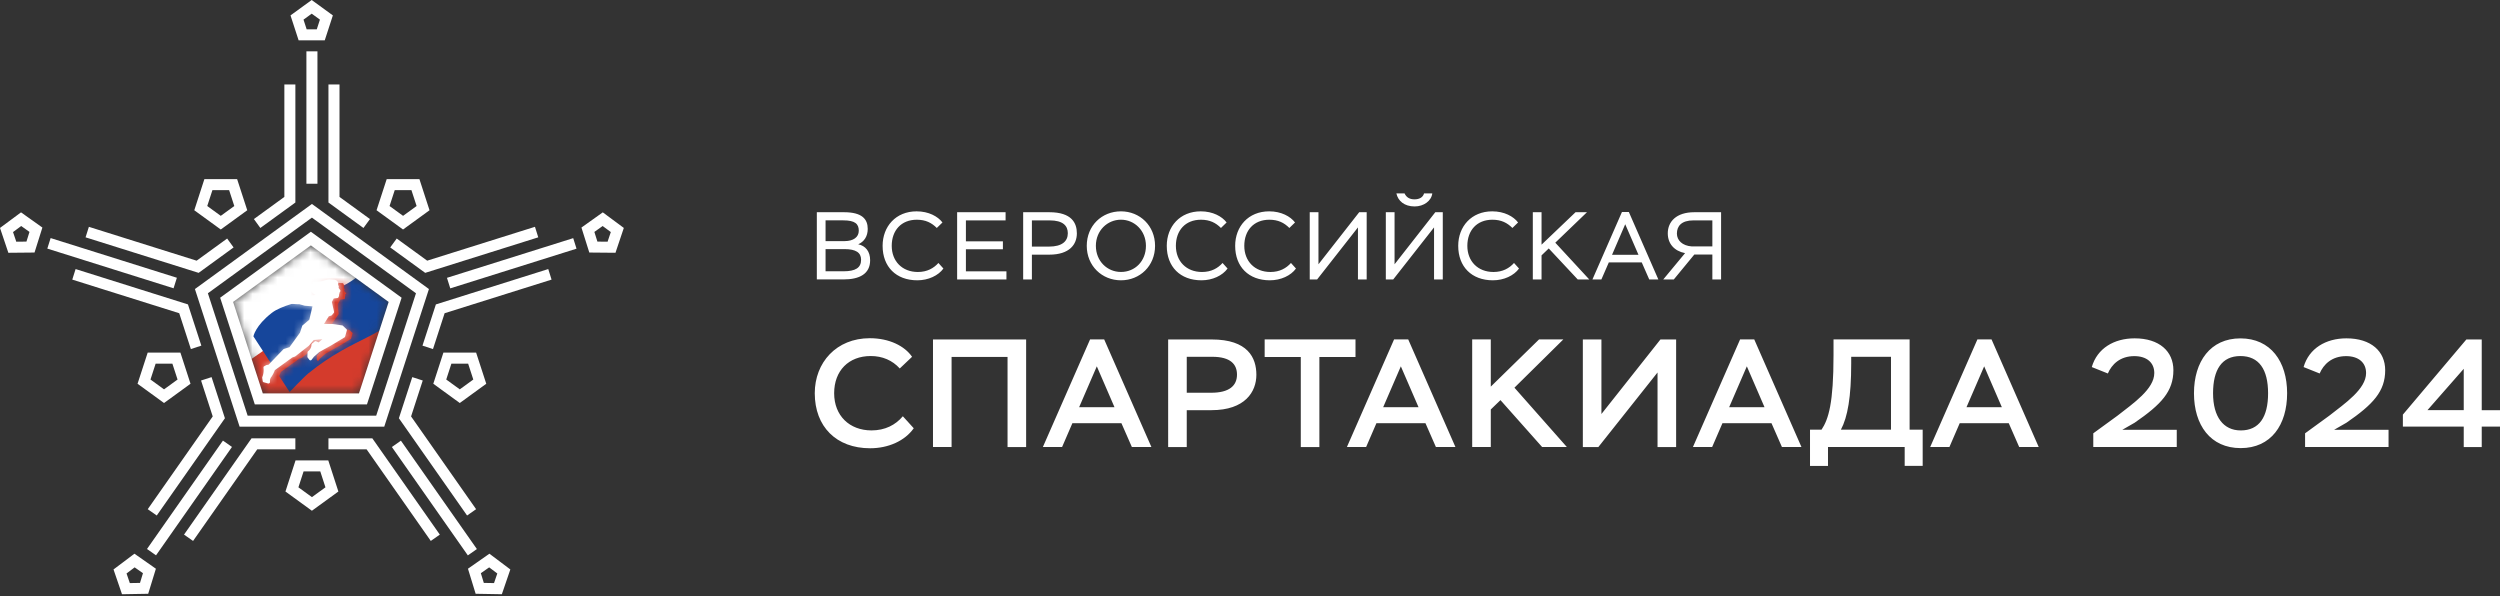<svg width="302" height="72" fill="none" xmlns="http://www.w3.org/2000/svg"><rect width="100%" height="100%" fill="#333333" stroke="none"/><mask id="a" style="mask-type:luminance" maskUnits="userSpaceOnUse" x="28" y="29" width="19" height="19"><path d="M28.16 36.474l3.587 11.045h11.61l3.588-11.045-9.39-6.829-9.396 6.829z" fill="#fff"/></mask><g mask="url(#a)"><mask id="b" style="mask-type:luminance" maskUnits="userSpaceOnUse" x="-14" y="-13" width="106" height="97"><path d="M91.176-12.396h-105.12v96.009h105.12v-96.009z" fill="#fff"/></mask><g mask="url(#b)"><path d="M47.4 45.514l-9.778 6.804c-1.055.734-2.495.443-3.204-.646l-5.132-7.88c-.709-1.089-.426-2.579.625-3.313l9.779-6.803c1.055-.735 2.494-.444 3.203.645l5.132 7.88c.71 1.089.427 2.579-.624 3.313z" fill="#D43B2C"/><path d="M43.864 33.984l-2.389-3.672c-1.013-1.558-3.102-1.954-4.642-.882l-7.965 5.537c-1.54 1.072-1.97 3.22-.953 4.778l2.388 3.672 13.56-9.433z" fill="#fff"/><path d="M37.284 45.075c5.694-4.634 9.686-4.356 10.877-7.846-.309-.624-3.6-5.533-3.6-5.533l.223.017c-2.975 4.322-9.67 4.322-11.936 6.073-2 1.545-2.236 2.845-2.236 2.845l4.376 6.732s1.655-1.769 2.296-2.292" fill="#16469B"/></g></g><path d="M40.623 34.266a8.084 8.084 0 01-.743.245c-.405.11-.882.08-.882.08l.49.262-.706.093-.502-.144.308.435c.03.042.785.291.785.291l-.62-.008c.101.101.367.304.658.405.346.118.642.085.785.055l-.46.173-.557-.008-.27 1.004-.464 1.929-.853.721-.27.824-1.325 1.831-.722.228-1.844 1.92-.279.03-.21.114a2.426 2.426 0 01-.156 1.207l.05.355.468.126c-.004-.093 0-.223.042-.371.051-.165.136-.266.19-.346.102-.14.287-.477.389-.785l2.186-1.592.346-.122 1.63-1.275.62-.734 1.789-.169-1.05.916-.406-.181-.287.223a1.257 1.257 0 01-.477.933l-.021.494.156.211.266-.342.671-.595 1.46-.81 1.596-.963.194-.692-.397-.375-1.16-.165H39.69l1.215-1.756-.126-1.156.316-.587c.178-.02.355-.046.528-.067a.4.4 0 00.038-.114c.008-.047 0-.089 0-.114 0-.013 0-.038.008-.068.013-.042.03-.055.038-.093 0-.017.005-.042 0-.076-.042-.05-.042-.071-.038-.088.017-.038.097-.017.135-.072.009-.013.013-.03.017-.042-.072-.093-.139-.186-.21-.279a.147.147 0 01-.03-.05c-.021-.08.042-.152.046-.157-.034-.088-.063-.177-.097-.265a.257.257 0 00.025-.178c-.033-.126-.038-.342-.228-.325-.075-.004-.19-.017-.312-.017-.13 0-.27.013-.371.051" fill="#D43B2C"/><mask id="c" style="mask-type:luminance" maskUnits="userSpaceOnUse" x="32" y="34" width="11" height="13"><path d="M40.623 34.266a8.084 8.084 0 01-.743.245c-.405.11-.882.08-.882.08l.49.262-.706.093-.502-.144.308.435c.03.042.785.291.785.291l-.62-.008c.101.101.367.304.658.405.346.118.642.085.785.055l-.46.173-.557-.008-.27 1.004-.464 1.929-.853.721-.27.824-1.325 1.831-.722.228-1.844 1.92-.279.03-.21.114a2.426 2.426 0 01-.156 1.207l.05.355.468.126c-.004-.093 0-.223.042-.371.051-.165.136-.266.19-.346.102-.14.287-.477.389-.785l2.186-1.592.346-.122 1.63-1.275.62-.734 1.789-.169-1.05.916-.406-.181-.287.223a1.257 1.257 0 01-.477.933l-.021.494.156.211.266-.342.671-.595 1.46-.81 1.596-.963.194-.692-.397-.375-1.16-.165H39.69l1.215-1.756-.126-1.156.316-.587c.178-.02.355-.046.528-.067a.4.4 0 00.038-.114c.008-.047 0-.089 0-.114 0-.013 0-.038.008-.068.013-.042.03-.055.038-.093 0-.017.005-.042 0-.076-.042-.05-.042-.071-.038-.088.017-.038.097-.017.135-.072.009-.013.013-.03.017-.042-.072-.093-.139-.186-.21-.279a.147.147 0 01-.03-.05c-.021-.08.042-.152.046-.157-.034-.088-.063-.177-.097-.265a.257.257 0 00.025-.178c-.033-.126-.038-.342-.228-.325-.075-.004-.19-.017-.312-.017-.13 0-.27.013-.371.051" fill="#fff"/></mask><g mask="url(#c)"><path d="M91.088-11.995H-14.033v96.009h105.12v-96.009z" fill="#D43B2C"/></g><path d="M32.456 46.164l-.557-.152-.06-.396v-.013a2.22 2.22 0 00.14-.46c.042-.236.05-.481.021-.726v-.034l.245-.135.274-.03 1.84-1.916.718-.227 1.313-1.815.274-.832.852-.721.448-1.862-1.11-.088-.659-.177a9.024 9.024 0 01-2.232-.296l-.764.258-.021-.026c-.043-.05-.026-.135.059-.261.02-.034.042-.064.059-.09-.093-.008-.203-.003-.308-.003-.313 0-.608 0-.642-.17l-.008-.041.734-.24h.009l1.215.168 1.671-.038.975.059.503.008.848-.16.553.009.148-.055c-.144 0-.304-.026-.477-.085a1.987 1.987 0 01-.676-.413l-.084-.08h.443c-.494-.165-.515-.195-.523-.207l-.384-.54.62.172.553-.071-.549-.296.211.013s.473.025.87-.08c.063-.017.13-.038.198-.055.22-.064.448-.127.608-.148h.004l.481.038c.203-.017.38.084.418.24a.323.323 0 01-.021.195l.101.274-.02.021s-.052.055-.035.11c0 .013.009.025.017.034l.224.295v.021c-.008.021-.013.042-.025.06-.03.042-.076.054-.11.063h-.017c0 .008.013.017.025.033l.009.009v.013a.174.174 0 010 .092c-.004.026-.013.043-.021.06-.005.012-.013.02-.017.038 0 .016-.004.033-.004.05a.426.426 0 010 .127.326.326 0 01-.047.126l-.012.021-.528.068-.295.549.282 1.24-.232.275-.346.101-.78 1.237h1.295l1.178.169.426.405-.207.738-1.612.971-1.456.806-.663.587-.3.384-.202-.27.02-.532.018-.013a1.209 1.209 0 00.46-.899v-.02l.325-.254.405.181.92-.801-1.63.156-.607.726-1.633 1.283-.346.122-2.17 1.579a3.54 3.54 0 01-.388.785c-.004.008-.013.017-.017.025-.055.076-.122.164-.164.304a.962.962 0 00-.043.35v.063l-.008.017zm-.477-.223l.38.105c0-.114.017-.22.046-.325.05-.152.123-.257.182-.333.004-.009.012-.017.017-.026.093-.13.278-.468.38-.772v-.013L33 44.57l2.19-1.595.347-.123 1.62-1.266.63-.747 1.95-.186-1.182 1.03-.41-.181-.249.194a1.213 1.213 0 01-.101.422c-.101.245-.258.41-.38.506l-.017.456.11.152.232-.3.68-.599h.004l1.46-.81 1.578-.95.182-.646-.363-.346-1.144-.164h-1.456l.89-1.414.355-.102.186-.219-.279-1.232.338-.62.528-.068a.266.266 0 00.025-.173.3.3 0 01.008-.089c.005-.025.017-.042.022-.055.004-.013.012-.02.012-.034v-.042c-.03-.034-.055-.084-.038-.126.017-.038.055-.047.085-.051.025-.004.046-.013.054-.025l-.194-.258s-.03-.042-.038-.067a.209.209 0 01.038-.178l-.097-.261.009-.017c.017-.038.038-.093.02-.148-.029-.11-.168-.186-.328-.173h-.022l-.46-.038c-.151.021-.375.08-.586.144-.068.016-.135.038-.199.054a2.827 2.827 0 01-.7.085l.447.24-.857.114-.388-.11.228.321c.055.034.477.182.764.279l.287.093-.798-.013c.127.101.325.236.549.313.308.105.582.088.764.054l.025.089-.468.177-.562-.008-.848.16h-.004l-.507-.008-.97-.06-1.676.039-1.211-.17-.62.203c.08.064.333.06.527.06.143 0 .287 0 .4.012l.081.013-.055.063a.982.982 0 00-.169.266l.71-.24h.012a8.549 8.549 0 002.229.3h.004l.667.18 1.207.093-.482 1.997-.856.721-.27.82h-.005l-1.333 1.852-.726.228-1.849 1.925-.287.033-.177.097c.025.24.017.486-.025.722-.03.16-.072.317-.135.468l.046.313v-.004z" fill="#fff"/><path d="M32.456 46.333s-.03 0-.042-.004l-.558-.152a.174.174 0 01-.122-.135l-.059-.397c0-.03 0-.059.008-.084a2.256 2.256 0 00.152-1.118v-.035a.15.15 0 01.085-.164l.245-.135s.038-.017.059-.017l.21-.025 1.799-1.874s.042-.034.071-.042l.667-.212 1.266-1.751.266-.806a.152.152 0 01.051-.076l.81-.684.389-1.616-.916-.072s-.026 0-.038-.009l-.633-.173c-.224 0-.448-.012-.667-.03a9.57 9.57 0 01-1.536-.257l-.718.245a.172.172 0 01-.181-.05l-.022-.026c-.08-.093-.067-.202-.038-.295h-.118c-.337 0-.658-.021-.713-.304l-.008-.042a.162.162 0 01.11-.19l.734-.24c.02-.01.046-.01.067-.01l1.22.17 1.659-.038.987.059.477.008.684-.127a2.344 2.344 0 01-.393-.29l-.084-.085a.174.174 0 01-.042-.173.156.156 0 01-.06-.06l-.383-.544a.165.165 0 010-.194.162.162 0 01.181-.063l.587.164h.004l-.093-.05a.17.17 0 01-.08-.194.172.172 0 01.169-.123l.21.013s.457.021.815-.076l.195-.055c.227-.063.46-.13.628-.152h.038l.469.038c.283-.017.519.135.578.367a.434.434 0 01-.004.232l.08.22a.167.167 0 01-.03.164l.195.254a.17.17 0 01.033.126.28.28 0 01-.054.148c-.017.025-.038.042-.055.06 0 .033 0 .063-.009.096a.361.361 0 01-.034.093c0 .05 0 .11-.008.169a.747.747 0 01-.063.186l-.013.02a.17.17 0 01-.122.085l-.444.055-.227.418.265 1.182a.16.16 0 01-.033.143l-.232.274a.163.163 0 01-.08.051l-.288.084-.586.929h.996s.02 0 .034.004l1.169.169a.188.188 0 01.093.042l.426.405a.16.16 0 01.046.165l-.207.739a.16.16 0 01-.076.097l-1.612.97-1.443.802-.638.566-.287.371c-.033.043-.08.076-.135.064a.162.162 0 01-.13-.068l-.203-.27a.185.185 0 01-.034-.106l.021-.531a.16.16 0 01.064-.123 1.04 1.04 0 00.413-.789c0-.046.026-.114.063-.143l.326-.254a.163.163 0 01.168-.02l.308.134.452-.392-1.047.101-.565.671-.026.025-1.637 1.28s-.03.02-.046.025l-.321.114-2.106 1.532a3.714 3.714 0 01-.393.776l-.021.025a.775.775 0 00-.173.55v.062a.15.15 0 01-.06.14.162.162 0 01-.105.038l.009.025zm-.33-.528l.08.022a.991.991 0 01.039-.16c.059-.182.143-.3.202-.38l.14.067-.051-.038-.072-.055c.093-.127.266-.452.359-.726a.217.217 0 01.063-.097l2.203-1.604s.03-.017.043-.02l.316-.115 1.583-1.24.616-.735a.168.168 0 01.11-.06l1.95-.185a.17.17 0 01.169.101.161.161 0 01-.043.19l-1.181 1.03a.17.17 0 01-.178.026l-.316-.14-.114.089a1.452 1.452 0 01-.473.92l-.008.169.038-.047s.012-.017.02-.02l.68-.6s.021-.017.03-.021l1.46-.81 1.52-.912.135-.486-.254-.24-1.08-.156h-1.444a.167.167 0 01-.143-.089.183.183 0 01.004-.169l.89-1.41a.174.174 0 01.094-.071l.303-.089.097-.118-.261-1.148a.194.194 0 01.017-.118l.337-.62a.16.16 0 01.127-.085l.41-.05v-.026c0-.042 0-.089.012-.13.004-.026.013-.043.021-.06-.05-.097-.038-.177-.013-.228a.26.26 0 01.043-.067l-.08-.102a.352.352 0 01-.046-.359l-.073-.19a.158.158 0 01.009-.13c.017-.034.02-.047.017-.05 0-.013-.06-.056-.152-.047h-.03l-.464-.038c-.14.021-.346.08-.549.135l-.198.055c-.063.017-.127.03-.186.042a.177.177 0 01.055.156.166.166 0 01-.143.135l-.752.097c.14.05.334.118.528.182l.287.093a.171.171 0 01.114.185c-.013.08-.093.131-.165.14h-.122a1.4 1.4 0 00.608.025.165.165 0 01.19.122l.025.089a.165.165 0 01-.102.198l-.468.178-.063.012-.545-.008-.831.156h-.038l-.507-.009-.979-.059-1.481.034a8.3 8.3 0 001.06.152c.219.017.442.026.662.03.013 0 .034 0 .046.004l.65.177 1.195.093c.05 0 .092.03.122.068.03.038.038.088.025.135l-.48 1.996a.166.166 0 01-.056.089l-.819.692-.253.776s-.012.034-.025.047l-1.338 1.848a.18.18 0 01-.084.064l-.684.215-1.82 1.89a.157.157 0 01-.1.051l-.254.03-.05.03c.012.219 0 .438-.038.654-.03.156-.072.308-.127.455l.025.16.005.013zm1.503-9.745c.004.021.009.047.004.068l.14-.047-.144-.02zm7.234-1.33z" fill="#fff"/><path d="M38.993 34.17c-.405.11-.882.08-.882.08l.49.265-.705.093-.502-.143.308.434c.03.043.785.292.785.292l-.62-.009c.1.102.367.304.658.405a1.5 1.5 0 00.785.055l-.46.173-.557-.008-.849.16-.506-.008-.97-.06-1.676.039-1.22-.17c-.228.077-.684.225-.684.225.026.135.313.135.595.135.144 0 .287 0 .397.012 0 0-.236.283-.173.36l.747-.254c.456.118.98.22 1.562.27.236.021.464.03.68.03l.666.177 1.16.093-.463 1.928-.853.722-.27.823-1.325 1.832-.722.228-1.845 1.92-.278.03-.211.114a2.48 2.48 0 01-.156 1.207l.05.354.469.127c-.004-.093 0-.224.042-.372.05-.164.135-.265.19-.346.097-.139.287-.477.388-.785l2.187-1.59.346-.123L37.2 41.61l.62-.734 1.79-.17-1.051.917-.405-.182-.287.224a1.26 1.26 0 01-.477.933l-.022.494.157.21.266-.341.67-.595 1.461-.81 1.595-.963.194-.692-.396-.376-1.16-.164h-1.377l.836-1.326.35-.1.207-.246-.279-1.236.317-.587c.177-.021.354-.042.527-.068a.392.392 0 00.039-.114c.008-.046 0-.088 0-.113 0-.013 0-.038.008-.068.013-.042.03-.055.038-.093 0-.017.004-.042 0-.076-.042-.05-.042-.072-.038-.088.017-.034.097-.017.135-.072.008-.013.013-.03.017-.042-.072-.093-.14-.186-.211-.279-.009-.013-.021-.03-.03-.05-.02-.08.042-.152.047-.157-.034-.088-.064-.177-.097-.266a.247.247 0 00.025-.181c-.034-.127-.186-.224-.376-.207l-.48-.038c-.208.025-.528.127-.798.199" fill="#fff"/><mask id="d" style="mask-type:luminance" maskUnits="userSpaceOnUse" x="31" y="33" width="11" height="14"><path d="M38.993 34.17c-.405.11-.882.08-.882.08l.49.265-.705.093-.502-.143.308.434c.03.043.785.292.785.292l-.62-.009c.1.102.367.304.658.405a1.5 1.5 0 00.785.055l-.46.173-.557-.008-.849.16-.506-.008-.97-.06-1.676.039-1.22-.17c-.228.077-.684.225-.684.225.026.135.313.135.595.135.144 0 .287 0 .397.012 0 0-.236.283-.173.36l.747-.254c.456.118.98.22 1.562.27.236.021.464.03.68.03l.666.177 1.16.093-.463 1.928-.853.722-.27.823-1.325 1.832-.722.228-1.845 1.92-.278.03-.211.114a2.48 2.48 0 01-.156 1.207l.05.354.469.127c-.004-.093 0-.224.042-.372.05-.164.135-.265.19-.346.097-.139.287-.477.388-.785l2.187-1.59.346-.123L37.2 41.61l.62-.734 1.79-.17-1.051.917-.405-.182-.287.224a1.26 1.26 0 01-.477.933l-.022.494.157.21.266-.341.67-.595 1.461-.81 1.595-.963.194-.692-.396-.376-1.16-.164h-1.377l.836-1.326.35-.1.207-.246-.279-1.236.317-.587c.177-.021.354-.042.527-.068a.392.392 0 00.039-.114c.008-.046 0-.088 0-.113 0-.013 0-.038.008-.068.013-.042.03-.055.038-.093 0-.017.004-.042 0-.076-.042-.05-.042-.072-.038-.088.017-.034.097-.017.135-.072.008-.013.013-.03.017-.042-.072-.093-.14-.186-.211-.279-.009-.013-.021-.03-.03-.05-.02-.08.042-.152.047-.157-.034-.088-.064-.177-.097-.266a.247.247 0 00.025-.181c-.034-.127-.186-.224-.376-.207l-.48-.038c-.208.025-.528.127-.798.199" fill="#fff"/></mask><g mask="url(#d)"><path d="M91.176-12.396h-105.12v96.009h105.12v-96.009z" fill="#fff"/></g><path d="M46.417 51.541H28.944l-5.398-16.625L37.681 24.64l14.134 10.277-5.398 16.625zm-16.506-1.33h15.536l4.803-14.784-12.57-9.137-12.568 9.137 4.803 14.785h-.004zM39.234 4.87h-3.161l-.98-3.009L37.652 0l2.558 1.861-.98 3.01h.005zm-2.195-1.329h1.228l.38-1.17-.991-.72-.992.72.38 1.17h-.005zm1.309 2.663h-1.334v15.988h1.334V6.204zm30.895 22.564l-15.251 4.794.4 1.272 15.251-4.794-.4-1.272zM48.43 53.233L47.339 54l9.177 13.091 1.092-.766-9.176-13.09zm-21.499-.008l-9.174 13.093 1.092.765 9.175-13.093-1.093-.765zM6.116 28.759l-.4 1.272 15.251 4.794.4-1.272-15.251-4.794zm68.237 1.776l-3.165-.029-.95-3.018 2.579-1.836 2.54 1.883-1.008 3h.004zm-2.186-1.35l1.228.013.392-1.165-.987-.73-1 .713.367 1.169zm-71.158 1.35l-1.009-3 2.54-1.883 2.58 1.836-.95 3.018-3.166.03h.005zm.565-2.502l.393 1.165 1.228-.013.367-1.17-1-.712-.988.73zm59.046 43.75l-3.162-.055-.928-3.026 2.591-1.815 2.528 1.903-1.025 2.993h-.005zm-2.17-1.368l1.228.021.397-1.16-.983-.739-1.005.705.359 1.173h.004zm-43.712 1.368l-1.025-2.993 2.528-1.903 2.591 1.815-.929 3.026-3.16.055h-.005zm.549-2.507l.396 1.16 1.229-.02.358-1.174-1.004-.705-.983.739h.004zM37.68 61.7l-3.198-2.326 1.22-3.76h3.954l1.22 3.76-3.2 2.326h.005zm-1.632-2.832l1.633 1.186 1.633-1.186-.624-1.92h-2.018l-.624 1.92zm-12.725 6.478l-1.093-.764 8.154-11.631h5.296v1.33h-4.604l-7.753 11.065zm28.717 0L44.285 54.28h-4.609v-1.33h5.301l8.154 11.632-1.093.764zm3.502-16.662l-3.199-2.326 1.22-3.76h3.954l1.224 3.76-3.199 2.326zm-1.633-2.836l1.633 1.186 1.633-1.186-.624-1.92h-2.022l-.624 1.92h.004zm2.515 16.426l-8.238-11.75 1.616-4.968 1.266.41-1.41 4.338 7.855 11.206-1.089.764zm-4.119-20.107l-1.27-.413 1.62-4.98 13.574-4.272.4 1.275-12.919 4.06-1.405 4.33zm-32.49 6.517l-3.199-2.326 1.224-3.76h3.955l1.22 3.76-3.2 2.326zm-1.633-2.836l1.633 1.186 1.634-1.186-.625-1.92h-2.022l-.624 1.92h.004zm.756 16.426l-1.09-.764 7.85-11.206-1.409-4.338 1.27-.41 1.613 4.968-8.235 11.75zm4.119-20.107l-1.406-4.33-12.919-4.06.401-1.275 13.573 4.271 1.617 4.98-1.266.414zm3.613-14.442l-3.2-2.326 1.22-3.76h3.955l1.224 3.76-3.2 2.326zm-1.634-2.837l1.634 1.186 1.633-1.186-.625-1.92h-2.017l-.625 1.92zm-1.042 8.074L10.336 28.67l.401-1.27 13.016 4.09 3.685-2.676.78 1.076-4.224 3.072zm7.457-5.423l-.78-1.076 3.68-2.676V10.2h1.33v14.265l-4.23 3.073zm17.237.186l-3.2-2.326 1.225-3.76h3.954l1.22 3.76-3.199 2.326zm-1.63-2.837l1.634 1.186 1.634-1.186-.625-1.92h-2.017l-.625 1.92zm4.306 8.074l-4.225-3.072.785-1.076 3.68 2.675 13.02-4.09.398 1.271-13.658 4.292zm-7.458-5.423l-4.229-3.073V10.201h1.334v13.586l3.68 2.676-.785 1.076z" fill="#fff"/><path d="M37.554 27.995l-10.96 7.968 4.186 12.89h13.548l4.187-12.89-10.96-7.968zm5.803 19.528h-11.61l-3.588-11.05 9.395-6.828 9.395 6.829-3.587 11.05h-.005zm55.315-21.887h3.283c2.203 0 2.866.848 2.866 2.017 0 .895-.43 1.545-1.148 1.857.882.186 1.439.857 1.439 1.925 0 1.646-1.274 2.32-3.216 2.32h-3.224v-8.124.005zm1.055.983v2.507h2.308c1.035 0 1.706-.464 1.706-1.254 0-.835-.465-1.253-1.879-1.253h-2.135zm0 3.473v2.68h2.157c1.473 0 2.135-.43 2.135-1.392 0-.861-.616-1.288-2.017-1.288h-2.275zm14.24 2.343c-.616.86-1.832 1.426-3.157 1.426-2.566 0-4.191-1.637-4.191-4.165 0-2.334 1.591-4.166 4.107-4.166 1.46 0 2.574.616 3.123 1.346l-.684.663c-.625-.625-1.346-.996-2.414-.996-1.891 0-3.03 1.3-3.03 3.157s1.266 3.157 3.157 3.157c1.126 0 1.924-.464 2.481-1.089l.604.671.004-.004zm1.659-6.799h5.849v.987h-4.794v2.528h4.469v.962h-4.469v2.66h4.896v.987h-5.956v-8.124h.005zm7.972 8.124v-8.124h3.157c2.714 0 3.33 1.312 3.33 2.553 0 1.313-.857 2.574-3.343 2.574h-2.089v2.993h-1.055v.004zm1.055-7.141v3.17h2.064c1.591 0 2.275-.65 2.275-1.613 0-.903-.578-1.553-2.195-1.553h-2.148l.004-.004zm10.758-1.089c2.288 0 4.12 1.739 4.12 4.166 0 2.427-1.832 4.165-4.12 4.165-2.287 0-4.131-1.738-4.131-4.165s1.81-4.166 4.131-4.166zm0 7.323c1.706 0 3.018-1.313 3.018-3.157 0-1.845-1.393-3.157-3.018-3.157-1.624 0-3.03 1.3-3.03 3.157s1.38 3.157 3.03 3.157zm12.882-.418c-.617.86-1.832 1.426-3.157 1.426-2.567 0-4.191-1.637-4.191-4.165 0-2.334 1.591-4.166 4.106-4.166 1.46 0 2.575.616 3.123 1.346l-.683.663c-.625-.625-1.347-.996-2.415-.996-1.89 0-3.03 1.3-3.03 3.157s1.266 3.157 3.157 3.157c1.127 0 1.925-.464 2.482-1.089l.603.671.005-.004zm8.263 0c-.616.86-1.831 1.426-3.157 1.426-2.566 0-4.191-1.637-4.191-4.165 0-2.334 1.591-4.166 4.107-4.166 1.46 0 2.574.616 3.123 1.346l-.684.663c-.624-.625-1.346-.996-2.414-.996-1.891 0-3.03 1.3-3.03 3.157s1.266 3.157 3.157 3.157c1.127 0 1.924-.464 2.482-1.089l.603.671.004-.004zm1.659 1.325v-8.124h1.055v6.288l4.921-6.288h.903v8.124h-1.055v-6.289l-4.933 6.289h-.895.004zm9.192 0v-8.124h1.055v6.288l4.922-6.288h.903v8.124h-1.055v-6.289l-4.934 6.289h-.895.004zm2.262-10.4c.212.477.617.722 1.195.722.578 0 1.034-.232 1.161-.721h.996c-.114.915-1.034 1.578-2.136 1.578-1.241 0-2.009-.671-2.203-1.578h.987zm13.831 9.075c-.616.86-1.832 1.426-3.157 1.426-2.566 0-4.191-1.637-4.191-4.165 0-2.334 1.591-4.166 4.107-4.166 1.46 0 2.574.616 3.123 1.346l-.684.663c-.629-.625-1.346-.996-2.414-.996-1.891 0-3.03 1.3-3.03 3.157s1.266 3.157 3.157 3.157c1.127 0 1.924-.464 2.481-1.089l.604.671.004-.004zm1.663-6.799h1.055v3.92l4.107-3.92h1.38l-3.828 3.68 4.106 4.444h-1.392l-3.503-3.748-.87.836v2.912h-1.055v-8.124zm10.767-.026h.835l3.562 8.146h-1.101l-.903-2.056h-3.98l-.895 2.056h-1.081l3.563-8.146zm-1.195 5.166h3.191l-1.6-3.689-1.591 3.689zm12.117-.026h-2.182l-2.473 3.006h-1.274l2.633-3.178c-1.3-.253-2.089-1.136-2.089-2.39 0-1.404 1.021-2.552 3.203-2.552h3.237v8.124h-1.055v-3.009zm0-.983v-3.144h-2.287c-1.439 0-1.996.684-1.996 1.591 0 .823.662 1.473 1.797 1.553h2.486zm-96.473 21.968c-1.076 1.524-3.064 2.414-5.271 2.414-4.085 0-6.685-2.616-6.685-6.647 0-3.714 2.616-6.647 6.647-6.647 2.359 0 4.216.945 5.107 2.245l-1.486 1.41c-.89-.984-2.097-1.503-3.507-1.503-2.672 0-4.419 1.781-4.419 4.495 0 2.714 1.857 4.49 4.512 4.49 1.633 0 2.895-.65 3.786-1.709l1.316 1.448v.004zm11.328-8.614h-6.757v10.88h-2.245V41.008h11.252v12.995h-2.245v-10.88h-.005zm9.969-2.119h1.71l5.702 12.995h-2.36l-1.262-2.878h-5.921l-1.245 2.879h-2.321l5.701-12.996h-.004zm-1.317 8.188h4.272l-2.136-4.938-2.136 4.938zm10.754 4.812V41.007h5.255c4.381 0 5.402 2.211 5.402 4.27 0 2.06-1.376 4.272-5.423 4.272h-2.988v4.457h-2.246v-.004zm2.246-10.902v4.343h2.95c2.19 0 3.119-.853 3.119-2.19 0-1.246-.781-2.153-2.988-2.153h-3.081zm9.411-2.098h10.974v2.12h-4.364v10.88h-2.245v-10.88h-4.365v-2.12zm15.633 0h1.71l5.702 12.995h-2.36l-1.262-2.878h-5.921l-1.245 2.879h-2.321l5.697-12.996zm-1.316 8.188h4.271l-2.136-4.938-2.135 4.938zm10.753-8.188h2.246v5.702l5.828-5.702h2.934l-5.905 5.83 6.331 7.166h-2.988l-5.031-5.664-1.169 1.13v4.53h-2.246V40.997v.005zm13.367 13V41.007h2.245v9.006l7.129-9.006h1.895v12.995h-2.246v-9.007l-7.149 9.007h-1.874zm18.996-13h1.71l5.702 12.995h-2.36l-1.261-2.878h-5.922l-1.245 2.879h-2.321l5.697-12.996zm-1.321 8.188h4.272l-2.136-4.938-2.136 4.938zm9.767 2.714h1.393c.852-1.283 1.447-3.229 1.447-9.007v-1.895h9.192V51.9h1.579v4.38h-2.174v-2.282h-9.264v2.283h-2.173V51.9v.004zm4.976-7.985c0 4.026-.427 6.462-1.245 7.985h6.052v-8.8h-4.807v.82-.005zm15.244-2.917h1.71l5.697 12.995h-2.359l-1.262-2.878h-5.921l-1.245 2.879h-2.322l5.702-12.996zm-1.317 8.188h4.272l-2.136-4.938-2.136 4.938zm15.135-4.845c.65-2.266 2.693-3.473 5.179-3.473 2.988 0 4.68 1.578 4.68 3.845 0 2.561-1.447 4.123-4.68 6.347l-1.486.853h6.572v2.08h-10.083v-1.654l2.933-2.136c1.895-1.485 4.436-3.211 4.436-5.144 0-1.262-.912-2.043-2.414-2.043-1.727 0-2.731 1.004-3.195 2.097l-1.95-.78.008.008zm17.954-3.469c3.66 0 5.643 2.802 5.643 6.63s-1.95 6.626-5.609 6.626-5.643-2.785-5.643-6.626c0-3.84 1.988-6.63 5.609-6.63zm.038 11.12c2.229 0 3.305-1.616 3.305-4.49s-1.093-4.495-3.343-4.495c-2.249 0-3.304 1.65-3.304 4.495s1.245 4.49 3.342 4.49zm7.593-7.651c.65-2.266 2.693-3.473 5.179-3.473 2.988 0 4.68 1.578 4.68 3.845 0 2.561-1.447 4.123-4.68 6.347l-1.486.853h6.572v2.08h-10.083v-1.654l2.933-2.136c1.895-1.485 4.436-3.211 4.436-5.144 0-1.262-.912-2.043-2.414-2.043-1.727 0-2.731 1.004-3.195 2.097l-1.95-.78.008.008zm19.347 7.188h-7.352v-1.448l7.669-9.078h1.857v8.542H302v1.988h-2.207v2.469h-2.174v-2.473zm0-1.988v-4.993l-4.381 4.993h4.381z" fill="#fff"/></svg>